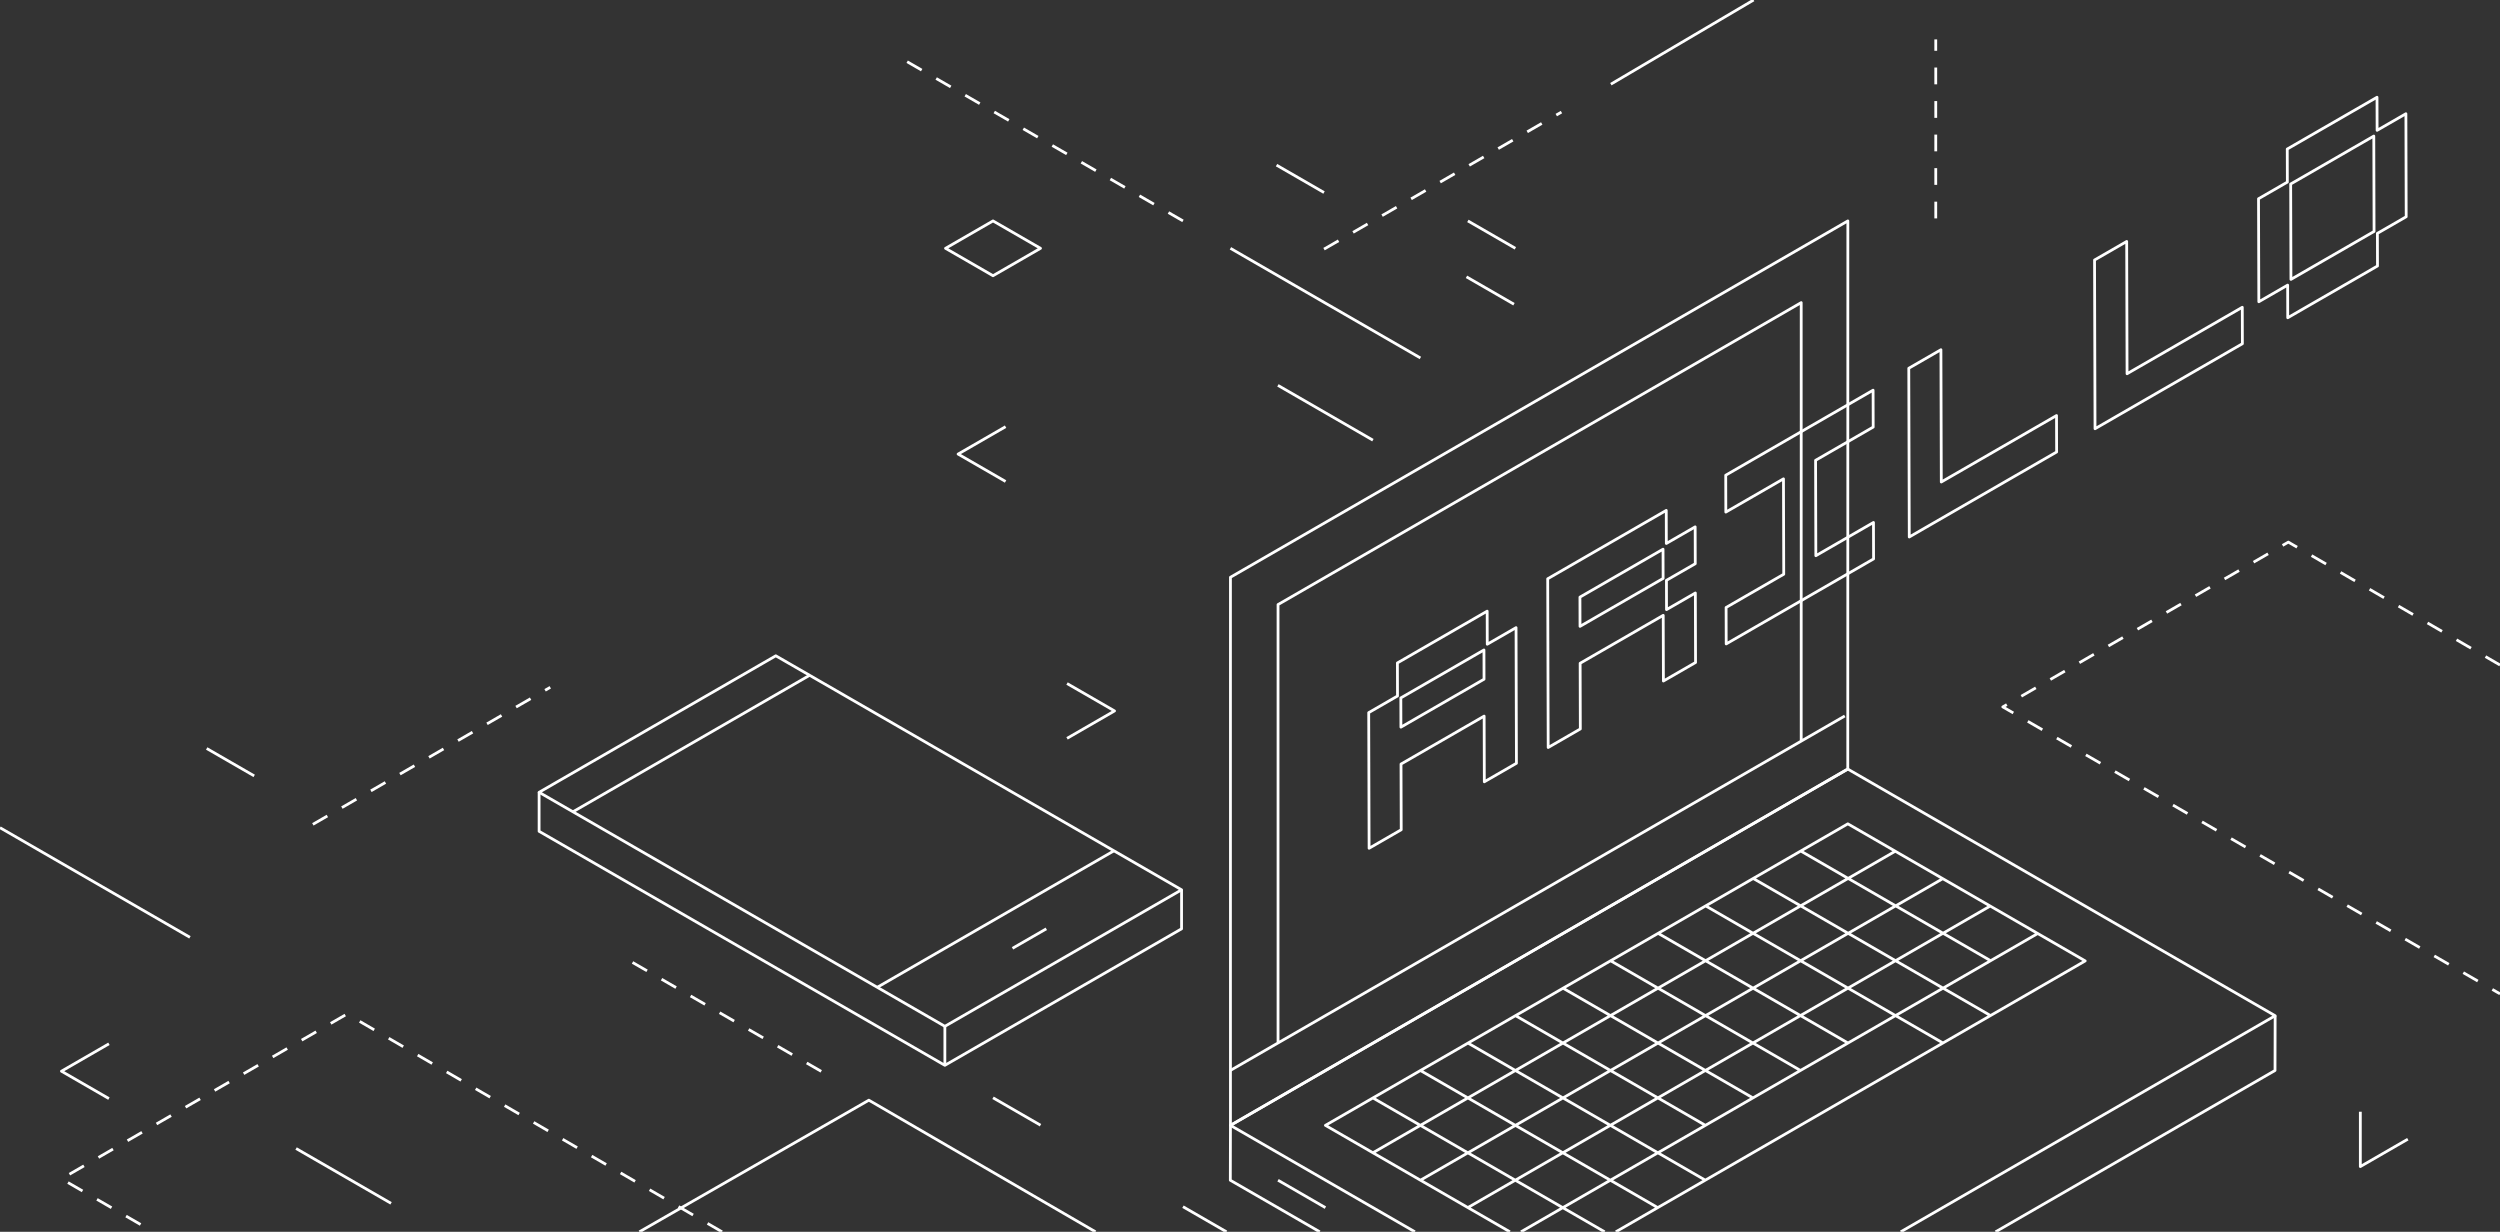 <svg xmlns="http://www.w3.org/2000/svg" width="895" height="440.996" viewBox="0 0 895 440.996"><rect x="0" y="0" width="895" height="440.996" fill="#333333" stroke="none"/><g fill="none" stroke="#fff" stroke-linejoin="round"><path d="M714.407 440.996l100.048-57.767.045-19.598M440.5 402.879l-.045 19.648 32.012 18.467M661.528 79.089L440.5 206.659v196.22l221-127.554z"/><path d="M680.456 440.996L814.5 363.631l-153-88.306-221 127.554 66.037 38.113"/><path d="M540.543 440.996L474.5 402.879l187.027-107.947 84.973 49.075-168.044 96.989M491.5 412.689l187-107.957M508.5 422.527l187-107.956M525.5 432.312l187-107.956M544.501 440.996l184.999-106.8M491.5 393.066l82.959 47.932M508.537 383.254l84.955 49.086M525.573 373.443l84.955 49.084M542.61 363.631l67.89 39.225M559.647 353.819l67.853 39.205M576.684 344.007l67.883 39.221M593.721 334.196l67.891 39.226M610.758 324.384l84.955 49.084M627.795 314.572l84.954 49.086M644.831 304.76l67.669 39.098M440.455 383.229l219.978-126.912M457.537 373.422V216.433l187.293-108.1v156.985M508.5 128.148l-68-39.247"/><path stroke-dasharray="6" d="M423.5 79.089l-102-58.871"/><path d="M474 68.931l-17-9.812M372.5 402.824l-17-9.812M542.5 88.901l-17-9.812M542 108.917l-17-9.812M542.5 88.901l-17-9.812M542 108.917l-17-9.812M439.094 441l-15.594-9M491.5 157.583l-34-19.623"/><path stroke-dasharray="6" d="M474 89.185l85-49.06M112 295.119l85-49.06M693 78.188V14.103"/><path d="M576.684 30.136L627.795 0M845 398.01v19.623l17-9.811M355.5 79.089l-17 9.812 17 9.81 17-9.81zM457.537 422.527l16.962 9.811M68 335.565L0 296.318"/><path stroke-dasharray="6" d="M294 383.549l-68-39.247"/><path d="M91 277.769l-17-9.812M140 430.795l-34-19.625M382 264.329l17-9.813-17-9.811M39 373.68l-17 9.81 17 9.813M360 152.75l-17 9.811 17 9.813M228.896 440.996l82.153-47.129 81.149 47.127"/><path stroke-dasharray="6" d="M894.997 238.08l-75.776-44.004L717 253.074l178 102.725M258.497 440.998l-134.276-77.977L22 422.02l32.883 18.976"/><path d="M820.063 65.875l29.754-17.162.097 34.147-29.756 17.162-.095-34.147zm41.352 11.718l-.104-36.875-10.309 5.943-.033-11.843-32.131 18.533.033 11.846-10.32 5.952.107 36.875 10.317-5.952.032 11.685 32.133-18.532-.033-11.684 10.308-5.948zM694.984 172.557l-.133-47.357-11.507 6.635.171 60.409 52.756-30.432-.039-13.047zM761.487 133.8l-.133-47.358-11.507 6.638.171 60.406 52.756-30.431-.039-13.047zM650.071 198.943l-.094-34.149 20.625-11.896-.037-13.21-52.756 30.433.035 13.207 20.638-11.903.096 34.15-20.636 11.9.037 13.049 52.757-30.43-.036-13.049zM595.395 207.083l-29.746 17.157-.029-10.47 29.746-17.157.029 10.47zm1.221 11.16l-.03-10.483 10.317-5.951-.036-13.195-10.318 5.949-.032-11.843-42.44 24.479.172 60.406 11.505-6.639-.064-23.519 29.741-17.154.07 23.515 11.505-6.634-.071-24.883-10.319 5.952zM531.284 243.157l-29.756 17.163-.029-10.469 29.756-17.163.029 10.469zm1.155-12.519l-.033-11.844-32.133 18.534.034 11.846L490 255.121l.137 48.559 11.497-6.631-.068-23.519 29.756-17.163.067 23.518 11.495-6.63-.139-48.56-10.306 5.943zM193 283.644l145.263 83.778L423 318.551l-145.264-83.777z"/><path d="M423 318.552v13.962l-84.737 48.871L193 297.608v-13.964M314.053 353.458l84.737-48.869M362.474 339.496l12.105-6.98M205.105 290.625l84.736-48.87M338.263 367.422v13.963"/></g></svg>